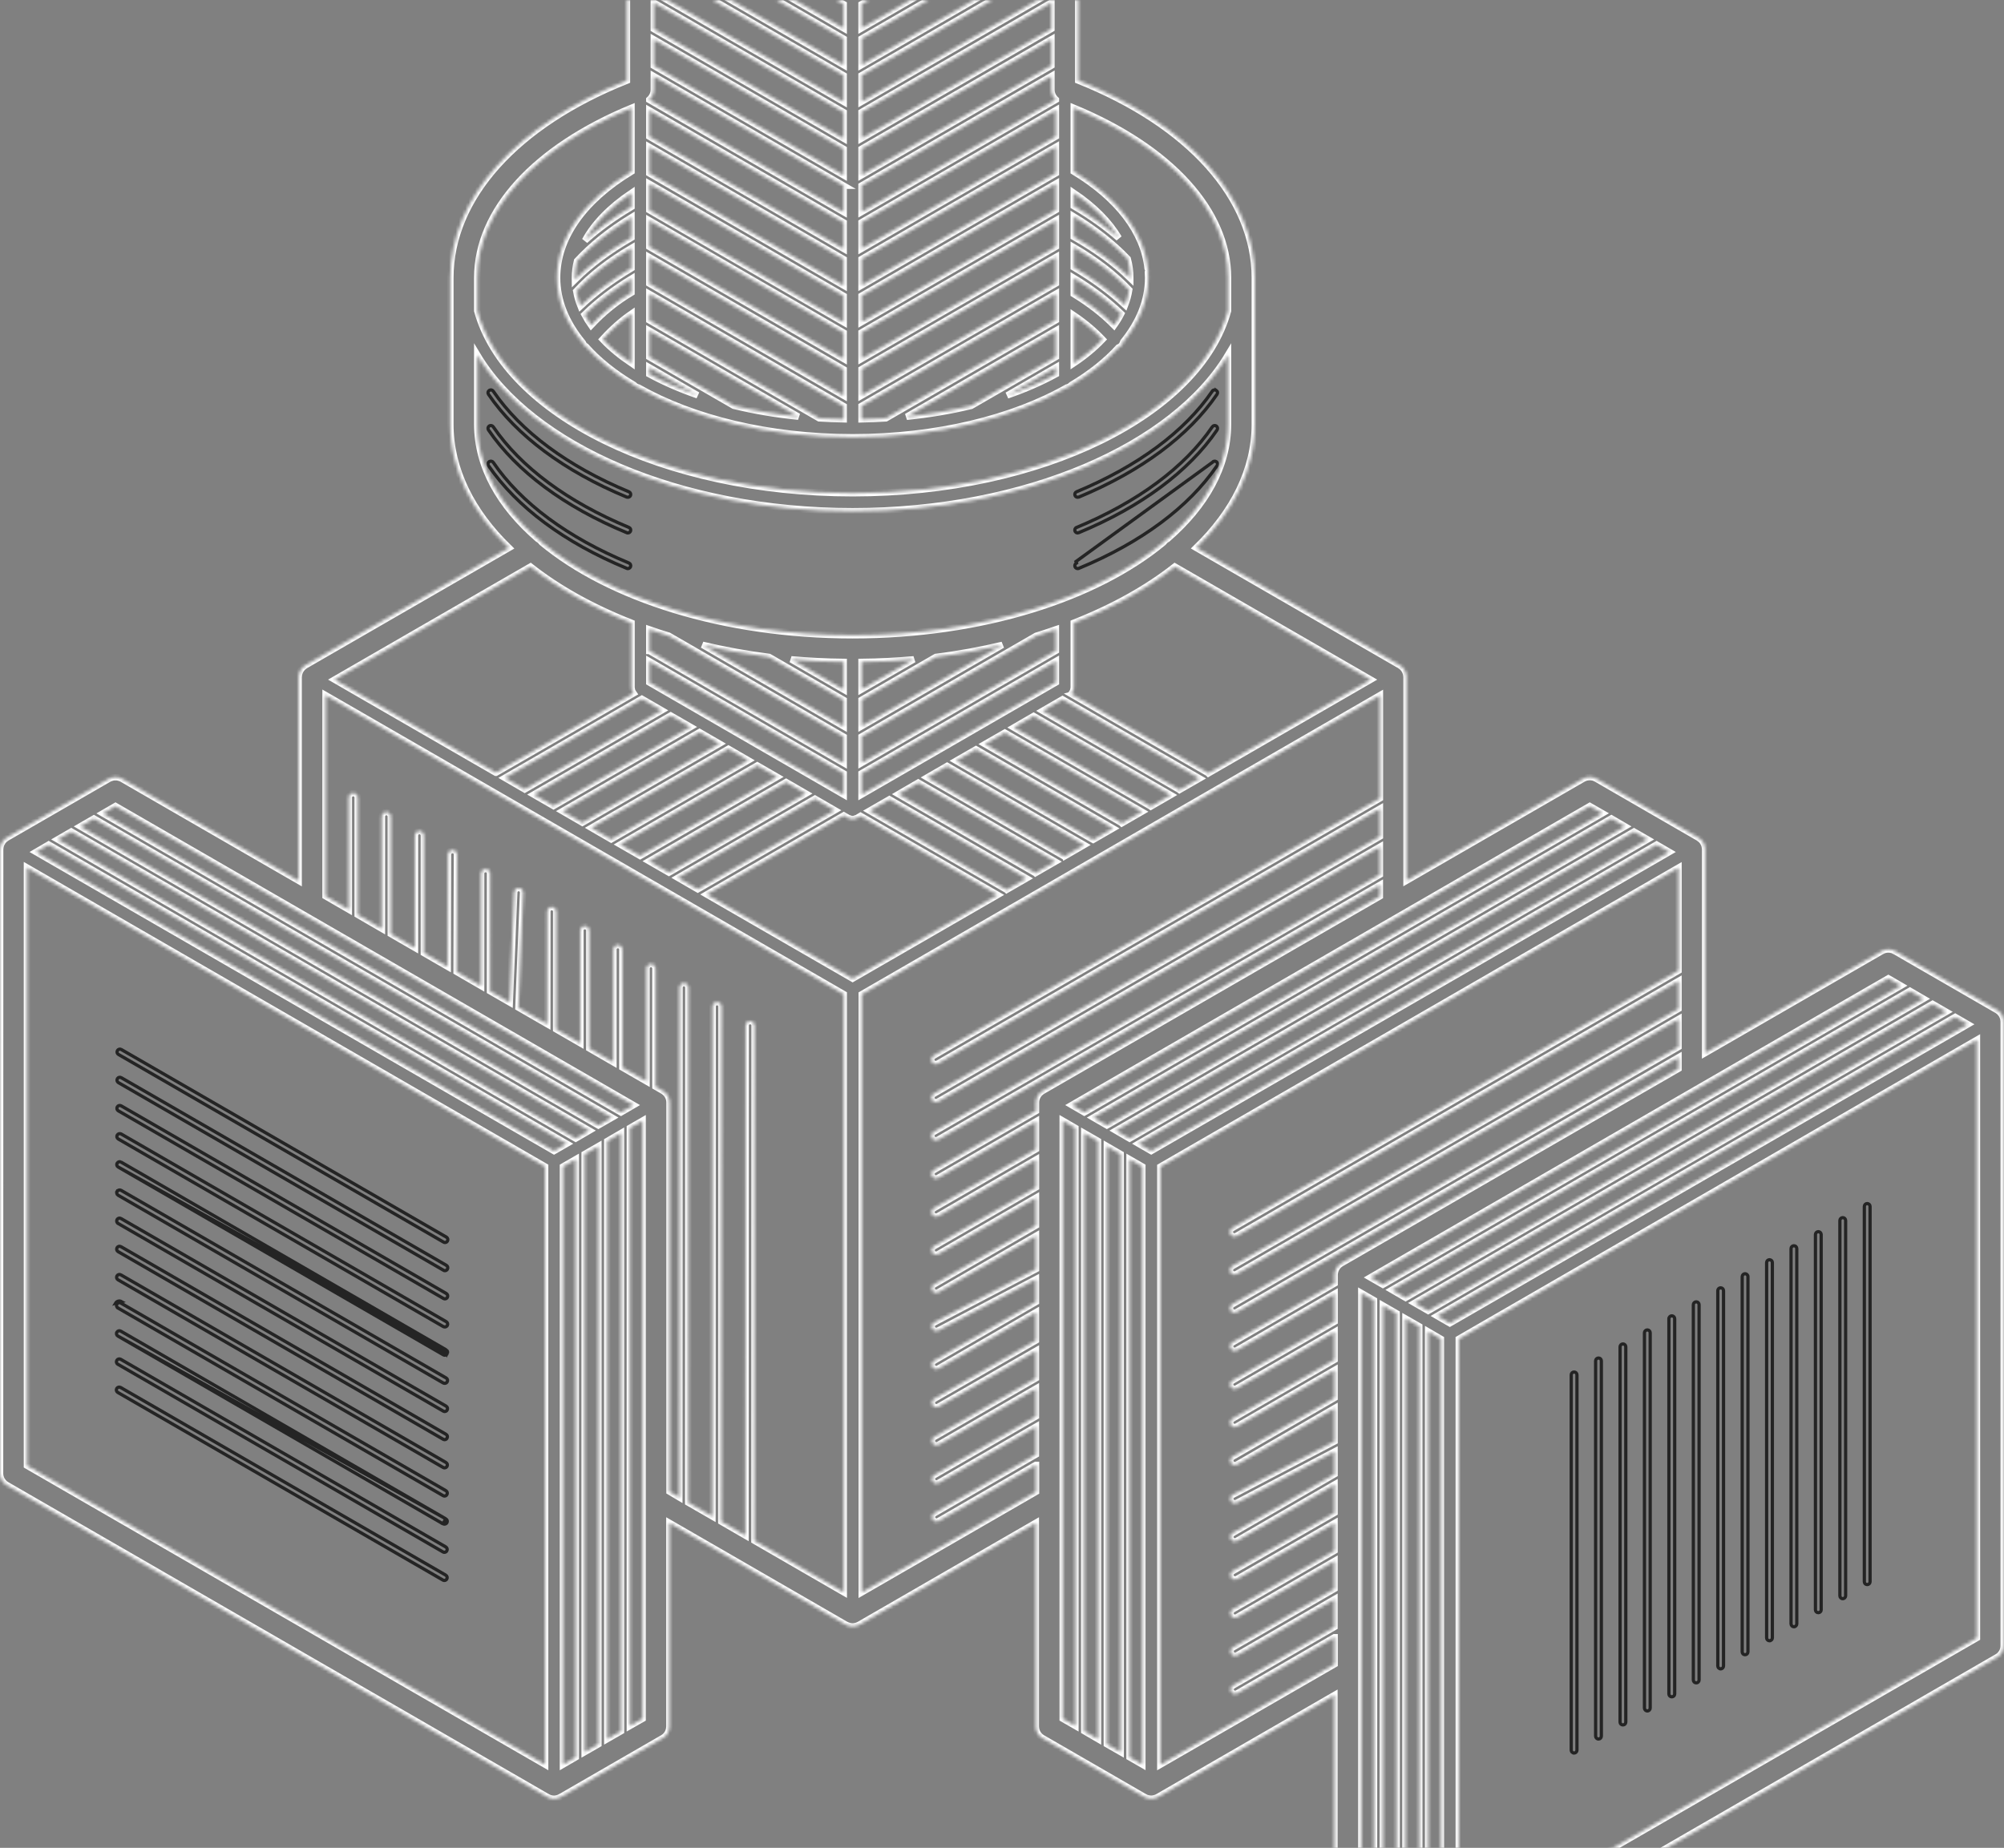 <svg width="618" height="570" viewBox="0 0 618 570" fill="none" xmlns="http://www.w3.org/2000/svg">
<rect x="0" y="0" width="618" height="570" fill="#808080" stroke="none"/>
<path d="M373.866 142.63L373.866 142.63L331.816 173.215L332.01 173.676C332.009 173.677 332.009 173.677 332.008 173.677C331.549 173.871 331.339 174.376 331.521 174.841C331.664 175.173 332.001 175.386 332.337 175.386C332.456 175.386 332.567 175.369 332.69 175.318L332.691 175.318C351.908 167.365 366.641 156.387 375.322 143.644C375.596 143.231 375.498 142.689 375.1 142.409C374.674 142.135 374.122 142.245 373.866 142.63Z" stroke="#242424"/>
<path d="M332.659 164.318L332.667 164.314L332.675 164.311C351.916 156.333 366.633 145.379 375.314 132.645C375.588 132.232 375.49 131.69 375.092 131.41C374.679 131.145 374.122 131.258 373.857 131.655L373.857 131.655L373.854 131.66C365.341 144.138 350.848 154.863 332 162.703L332 162.703L331.988 162.707C331.544 162.879 331.331 163.405 331.512 163.84L331.512 163.84L331.515 163.847C331.652 164.192 331.976 164.387 332.329 164.387C332.445 164.387 332.552 164.366 332.659 164.318Z" stroke="#242424"/>
<path d="M331.512 152.833L331.512 152.833L331.515 152.841C331.652 153.185 331.976 153.38 332.329 153.38C332.455 153.38 332.576 153.364 332.696 153.328C351.911 145.351 366.636 134.376 375.314 121.631C375.592 121.211 375.483 120.684 375.097 120.431L375.097 120.432L375.086 120.424C374.677 120.141 374.123 120.25 373.857 120.649L373.857 120.649L373.854 120.653C365.341 133.132 350.848 143.856 332 151.696L332 151.696L331.988 151.701C331.544 151.872 331.331 152.398 331.512 152.833Z" stroke="#242424"/>
<path d="M193.274 175.31L193.291 175.316L193.307 175.324C193.393 175.368 193.488 175.386 193.62 175.386C193.952 175.386 194.286 175.184 194.445 174.83C194.622 174.372 194.406 173.864 193.955 173.668C175.107 165.86 160.632 155.136 152.103 142.626L152.102 142.625C151.837 142.234 151.29 142.129 150.867 142.4C150.464 142.69 150.371 143.226 150.643 143.636C159.316 156.378 174.049 167.357 193.274 175.31Z" stroke="#242424"/>
<path d="M193.274 164.311L193.291 164.318L193.307 164.326C193.393 164.369 193.488 164.387 193.62 164.387C193.961 164.387 194.289 164.193 194.445 163.831C194.623 163.394 194.402 162.87 193.966 162.698L193.966 162.698L193.957 162.694C175.11 154.855 160.617 144.139 152.103 131.652C151.826 131.251 151.273 131.141 150.867 131.401C150.464 131.691 150.371 132.227 150.643 132.637C159.316 145.379 174.041 156.333 193.274 164.311Z" stroke="#242424"/>
<path d="M150.871 120.432L150.871 120.432L150.86 120.44C150.474 120.692 150.365 121.219 150.643 121.639C159.313 134.376 174.038 145.351 193.253 153.328C193.373 153.364 193.494 153.38 193.62 153.38C193.967 153.38 194.292 153.189 194.446 152.839C194.623 152.402 194.402 151.88 193.966 151.707L193.966 151.707L193.957 151.704C175.109 143.864 160.616 133.14 152.103 120.661L152.102 120.66C151.827 120.255 151.277 120.151 150.871 120.432Z" stroke="#242424"/>
<mask id="path-7-inside-1_1_2275" fill="#242424">
<path d="M0.033 262.011C0.033 261.954 0.049 261.905 0.049 261.872C0.065 261.709 0.073 261.571 0.09 261.432C0.114 261.294 0.13 261.156 0.155 261.05C0.179 260.911 0.236 260.806 0.277 260.667C0.317 260.529 0.358 260.423 0.415 260.285C0.472 260.171 0.537 260.065 0.611 259.951C0.676 259.812 0.733 259.707 0.814 259.593C0.895 259.479 0.977 259.397 1.058 259.291C1.156 259.177 1.237 259.096 1.335 258.99C1.433 258.909 1.531 258.827 1.636 258.746C1.75 258.665 1.872 258.583 1.995 258.502C2.035 258.477 2.06 258.445 2.1 258.42L33.541 240.266C33.566 240.241 33.606 240.241 33.655 240.209C33.794 240.152 33.94 240.07 34.079 240.013C34.201 239.989 34.315 239.932 34.421 239.907C34.559 239.85 34.681 239.826 34.819 239.793C34.958 239.769 35.08 239.736 35.202 239.736C35.341 239.712 35.479 239.736 35.601 239.736C35.739 239.736 35.878 239.712 36 239.736C36.138 239.736 36.261 239.761 36.383 239.793C36.521 239.818 36.659 239.85 36.798 239.907C36.912 239.932 37.018 239.989 37.14 240.013C37.278 240.07 37.425 240.152 37.563 240.209C37.604 240.233 37.628 240.233 37.677 240.266L92.084 271.682V208.857C92.084 208.833 92.1 208.776 92.1 208.743C92.117 208.58 92.125 208.385 92.157 208.222C92.174 208.141 92.182 208.027 92.215 207.921C92.239 207.758 92.296 207.62 92.353 207.457C92.394 207.343 92.418 207.261 92.459 207.18C92.532 207.017 92.621 206.846 92.703 206.716C92.76 206.635 92.801 206.553 92.841 206.496C92.947 206.333 93.061 206.219 93.183 206.081C93.257 206 93.305 205.943 93.362 205.886C93.484 205.747 93.623 205.666 93.761 205.552C93.843 205.495 93.924 205.413 94.005 205.356C94.062 205.332 94.103 205.275 94.16 205.251L156.961 168.998C145.49 157.886 138.871 144.844 138.871 130.873V85.706C138.871 61.088 159.159 38.472 193.327 24.86V-38.055C193.327 -39.537 194.109 -40.912 195.403 -41.661L260.85 -79.444C262.144 -80.185 263.723 -80.185 265.002 -79.444L330.44 -41.678C331.718 -40.937 332.516 -39.561 332.516 -38.071V24.843C366.684 38.464 386.972 61.071 386.972 85.69V130.857C386.972 144.827 380.353 157.869 368.882 168.982L431.683 205.234C431.707 205.259 431.74 205.291 431.781 205.316C431.919 205.397 432.041 205.511 432.18 205.593C432.261 205.674 432.359 205.731 432.44 205.812C432.554 205.926 432.644 206.032 432.741 206.146C432.823 206.26 432.904 206.342 432.961 206.423C433.059 206.561 433.124 206.667 433.205 206.806C433.262 206.92 433.319 207.001 433.36 207.107C433.425 207.245 433.482 207.384 433.523 207.546C433.564 207.66 433.604 207.766 433.62 207.848C433.661 208.01 433.677 208.149 433.702 208.287C433.718 208.426 433.726 208.564 433.743 208.67C433.743 208.727 433.759 208.776 433.759 208.833V271.658L488.182 240.241C488.207 240.217 488.247 240.217 488.296 240.184C488.435 240.103 488.581 240.046 488.736 239.989C488.834 239.932 488.956 239.907 489.07 239.85C489.192 239.826 489.33 239.793 489.469 239.769C489.607 239.745 489.729 239.712 489.851 239.712C489.99 239.688 490.128 239.688 490.266 239.688C490.389 239.688 490.527 239.688 490.649 239.712C490.787 239.712 490.926 239.736 491.048 239.769C491.186 239.793 491.308 239.826 491.447 239.85C491.561 239.907 491.683 239.932 491.805 239.989C491.943 240.046 492.082 240.103 492.204 240.184C492.245 240.209 492.285 240.209 492.326 240.241L523.775 258.412C523.816 258.437 523.84 258.469 523.881 258.494C524.003 258.575 524.125 258.656 524.256 258.77C524.353 258.827 524.451 258.909 524.541 258.99C524.638 259.104 524.736 259.186 524.817 259.291C524.915 259.397 524.996 259.487 525.062 259.593C525.143 259.707 525.216 259.812 525.281 259.951C525.338 260.065 525.403 260.171 525.46 260.285C525.517 260.423 525.558 260.529 525.615 260.667C525.656 260.806 525.697 260.911 525.721 261.05C525.745 261.164 525.762 261.294 525.786 261.432C525.802 261.571 525.827 261.709 525.827 261.872C525.827 261.897 525.843 261.954 525.843 262.011V324.836L580.25 293.419C580.291 293.395 580.332 293.362 580.372 293.362C580.511 293.281 580.633 293.224 580.771 293.167C580.893 293.11 581.015 293.053 581.154 293.028C581.268 293.004 581.39 292.971 581.496 292.947C581.65 292.922 581.781 292.89 581.935 292.865C582.058 292.865 582.172 292.865 582.277 292.865C582.432 292.865 582.579 292.865 582.733 292.865C582.855 292.89 582.969 292.922 583.091 292.947C583.246 292.971 583.376 293.004 583.515 293.028C583.629 293.053 583.751 293.11 583.857 293.167C583.995 293.224 584.134 293.281 584.272 293.362C584.313 293.362 584.353 293.386 584.394 293.419L615.835 311.574C615.876 311.574 615.9 311.631 615.949 311.631C616.087 311.712 616.21 311.826 616.324 311.907C616.421 311.989 616.519 312.07 616.608 312.152C616.706 312.233 616.804 312.347 616.885 312.453C616.983 312.534 617.064 312.648 617.146 312.754C617.211 312.868 617.284 312.974 617.349 313.088C617.423 313.202 617.471 313.308 617.528 313.446C617.585 313.56 617.642 313.69 617.683 313.829C617.724 313.943 617.765 314.073 617.797 314.187C617.821 314.325 617.854 314.464 617.862 314.57C617.878 314.732 617.903 314.871 617.903 315.009C617.903 315.066 617.919 315.123 617.919 315.148V507.62C617.919 509.102 617.138 510.478 615.843 511.194L449.162 607.446C448.885 607.609 448.584 607.723 448.283 607.805C447.9 607.91 447.501 608 447.102 608H447.086C446.646 608 446.223 607.919 445.775 607.756C445.531 607.674 445.27 607.593 445.034 607.455C445.018 607.455 445.018 607.455 445.018 607.455L413.577 589.3C413.536 589.275 413.512 589.243 413.463 589.219C413.341 589.137 413.219 589.056 413.089 588.974C412.991 588.893 412.893 588.811 412.796 588.73C412.698 588.616 412.616 588.535 412.519 588.429C412.437 588.315 412.34 588.233 412.274 588.128C412.193 588.022 412.12 587.908 412.055 587.769C411.998 587.655 411.933 587.55 411.876 587.436C411.819 587.297 411.778 587.191 411.721 587.053C411.68 586.914 411.639 586.809 411.615 586.67C411.591 586.556 411.574 586.426 411.55 586.288C411.534 586.149 411.509 586.011 411.509 585.848C411.509 585.824 411.493 585.767 411.493 585.71V522.885L357.07 554.301C356.793 554.464 356.492 554.578 356.207 554.659C355.808 554.798 355.409 554.855 355.01 554.855H354.994C354.578 554.855 354.179 554.773 353.772 554.659C353.479 554.578 353.211 554.464 352.95 554.301C352.934 554.301 352.934 554.301 352.934 554.301L321.493 536.146C321.452 536.122 321.428 536.089 321.379 536.065C321.24 535.984 321.135 535.902 321.004 535.821C320.907 535.739 320.809 535.658 320.719 535.577C320.622 535.495 320.54 535.381 320.443 535.275C320.361 535.194 320.264 535.08 320.182 534.974C320.117 534.86 320.044 534.754 319.979 534.64C319.922 534.535 319.856 534.396 319.799 534.282C319.742 534.168 319.685 534.038 319.645 533.9C319.604 533.786 319.563 533.655 319.531 533.541C319.506 533.403 319.474 533.265 319.466 533.126C319.449 532.988 319.425 532.849 319.425 532.711C319.425 532.654 319.409 532.605 319.409 532.573V469.748L264.985 501.164C264.709 501.302 264.407 501.441 264.122 501.522C263.723 501.628 263.325 501.718 262.926 501.718H262.909C262.51 501.718 262.095 501.636 261.688 501.498C261.403 501.417 261.126 501.302 260.866 501.164C260.85 501.164 260.85 501.164 260.85 501.164L206.443 469.748V532.573C206.443 532.597 206.426 532.654 206.426 532.711C206.426 532.849 206.402 532.988 206.386 533.151C206.369 533.256 206.345 533.395 206.32 533.509C206.296 533.647 206.255 533.786 206.206 533.891C206.149 534.03 206.109 534.168 206.052 534.274C205.995 534.388 205.93 534.518 205.873 534.632C205.807 534.746 205.734 534.852 205.669 534.966C205.588 535.08 205.49 535.186 205.409 535.267C205.311 535.381 205.229 535.487 205.132 535.568C205.034 535.65 204.936 535.731 204.847 535.813C204.725 535.894 204.611 535.976 204.472 536.057C204.432 536.081 204.407 536.114 204.358 536.138L172.917 554.293C172.901 554.293 172.901 554.293 172.901 554.293C172.624 554.456 172.339 554.57 172.038 554.676C171.639 554.79 171.24 554.871 170.841 554.871C170.442 554.871 170.027 554.79 169.645 554.676C169.343 554.562 169.05 554.456 168.782 554.293H168.765L2.076 458.073C0.798 457.332 -6.10352e-05 455.956 -6.10352e-05 454.499L0.033 262.011ZM35.617 248.643L31.726 250.898L191.504 343.137L195.379 340.882L35.617 248.643ZM24.749 254.92L184.518 347.15L188.727 344.733L28.958 252.494L24.749 254.92ZM17.78 258.933L177.542 351.197L181.75 348.746L21.981 256.507L17.78 258.933ZM198.163 345.669L194.255 347.924V532.393L198.163 530.163V345.669ZM191.495 349.519L187.286 351.97V536.431L191.495 534.014V349.519ZM184.518 353.566L180.31 355.983V540.453L184.518 538.035V353.566ZM177.542 357.579L173.617 359.834V544.328L177.542 542.049V357.579ZM170.858 355.047L174.782 352.792L15.012 260.529L11.104 262.808L170.858 355.047ZM103.164 209.639L152.915 238.361C152.931 238.361 152.931 238.361 152.931 238.361L195.379 213.88C195.281 213.742 195.224 213.636 195.143 213.498C195.061 213.335 194.98 213.196 194.923 213.034C194.85 212.838 194.825 212.651 194.801 212.456C194.784 212.342 194.736 212.26 194.736 212.122V192.127C182.752 187.422 172.193 181.56 163.596 174.77L103.164 209.639ZM262.942 301.878L307.669 276.046L265.376 251.671L264.318 252.306H264.301C264.236 252.331 264.163 252.363 264.098 252.388C264.033 252.412 263.96 252.445 263.878 252.469C263.878 252.469 263.878 252.469 263.862 252.469C263.561 252.608 263.243 252.665 262.926 252.665C262.608 252.665 262.291 252.608 261.989 252.469H261.973C261.892 252.445 261.818 252.412 261.753 252.388C261.68 252.363 261.615 252.331 261.55 252.306L260.215 251.533L217.938 275.907L262.942 301.878ZM260.166 245.126V238.58L200.255 203.972V210.518L260.166 245.126ZM325.604 210.518V203.94L265.694 238.548V245.126L325.604 210.518ZM200.255 200.781L260.166 235.389V227.248L206.206 196.084C204.187 195.481 202.201 194.846 200.247 194.154V200.781H200.255ZM260.166 224.057V215.915L237.183 202.654C230.101 201.742 223.238 200.504 216.652 198.909L260.166 224.057ZM260.166 212.724V204.192C254.695 204.135 249.289 203.859 244.006 203.394L260.166 212.724ZM265.694 212.692L281.789 203.394C276.538 203.859 271.156 204.135 265.694 204.192V212.692ZM288.611 202.654L265.694 215.883V224.024L309.118 198.933C302.54 200.504 295.694 201.774 288.611 202.654ZM319.539 196.133L265.694 227.215V235.356L325.604 200.749V194.146C323.61 194.838 321.591 195.498 319.539 196.133ZM327.656 215.72L321.517 219.27L363.534 243.506C363.615 243.563 363.672 243.62 363.737 243.669L369.924 240.119L327.656 215.72ZM318.757 220.865L312.635 224.415L354.668 248.643C354.733 248.667 354.79 248.757 354.863 248.806L361.042 245.232L318.757 220.865ZM309.875 226.01L303.737 229.527L345.786 253.788C345.867 253.812 345.908 253.894 345.965 253.951L352.152 250.377L309.875 226.01ZM300.977 231.148L294.839 234.673L336.912 258.933C336.977 258.958 337.018 259.047 337.075 259.072L343.238 255.522L300.977 231.148ZM292.071 236.268L285.932 239.818L328.03 264.078C328.087 264.103 328.128 264.16 328.169 264.217L334.348 260.643L292.071 236.268ZM283.173 241.414L277.05 244.963L319.164 269.224C319.221 269.248 319.246 269.305 319.287 269.338L325.449 265.788L283.173 241.414ZM274.274 246.559L268.152 250.084L310.283 274.377C310.34 274.401 310.364 274.458 310.405 274.491L316.567 270.941L274.274 246.559ZM215.178 274.312L257.455 249.937L251.316 246.388L209.04 270.762L215.178 274.312ZM206.28 269.167L248.557 244.792L242.418 241.243L200.149 265.641L206.28 269.167ZM197.39 264.021L239.658 239.647L233.536 236.122L191.259 260.496L197.39 264.021ZM188.491 258.909L230.76 234.534L224.638 230.985L182.361 255.359L188.491 258.909ZM179.593 253.764L221.87 229.389L215.732 225.84L173.455 250.214L179.593 253.764ZM170.695 248.618L212.972 224.244L206.841 220.719L164.573 245.093L170.695 248.618ZM161.813 243.498L204.082 219.123L197.951 215.574L155.683 239.948L161.813 243.498ZM215.137 121.918L200.255 113.337V115.43C204.708 117.848 209.699 120.046 215.137 121.918ZM340.022 104.7C337.547 102.086 334.592 99.579 331.14 97.242V112.067C334.543 109.788 337.531 107.313 340.022 104.7ZM177.957 80.488C177.542 82.222 177.314 83.956 177.314 85.69C177.314 85.885 177.338 86.048 177.338 86.244C182.011 81.595 187.832 77.272 194.719 73.316V67.047C188.011 71.166 182.41 75.677 177.957 80.488ZM348.546 85.796C348.546 85.772 348.546 85.739 348.546 85.682C348.546 83.728 348.285 81.774 347.764 79.853C343.311 75.18 337.734 70.776 331.132 66.762V73.063C338.011 76.971 343.848 81.229 348.546 85.796ZM200.255 76.141L260.166 110.716V102.599L200.255 67.991V76.141ZM325.604 67.975L265.694 102.55V110.692L325.604 76.116V67.975ZM325.604 45.302L265.694 79.91V88.051L325.604 53.443V45.302ZM324.228 0.795L265.694 34.572V42.713L324.228 8.903V0.795ZM260.166 34.605L201.639 0.827V8.968L260.166 42.746V34.605ZM260.166 31.413V23.272L201.639 -10.505V-2.364L260.166 31.413ZM265.694 31.389L324.22 -2.421V-10.538L265.694 23.24V31.389ZM324.228 12.135L265.694 45.913V54.054L324.228 20.244V12.135ZM260.166 45.937L201.639 12.159V20.301L260.166 54.078V45.937ZM201.639 -13.697L260.166 20.081V11.94L201.639 -21.838V-13.697ZM265.694 20.056L324.22 -13.754V-21.87L265.694 11.907V20.056ZM325.604 30.729C324.749 29.956 324.228 28.89 324.228 27.677V23.468L265.694 57.245V65.386L325.604 30.778V30.729ZM260.166 99.416V91.275L200.255 56.7V64.816L260.166 99.416ZM200.255 53.476L260.166 88.084V79.942L200.255 45.335V53.476ZM260.166 57.27L201.639 23.492V27.677C201.639 28.89 201.102 29.956 200.247 30.729V30.811L260.158 65.419V57.27H260.166ZM260.166 8.748V1.291L201.639 -32.486V-25.029L260.166 8.748ZM262.926 -3.496L321.452 -37.273L262.926 -71.083L204.399 -37.273L262.926 -3.496ZM265.694 1.291V8.716L324.22 -25.062V-32.486L265.694 1.291ZM265.694 68.578V76.719L325.604 42.111V33.97L265.694 68.578ZM265.694 91.242V99.359L325.604 64.784V56.643L265.694 91.242ZM325.604 79.308L265.694 113.883V122.024L325.604 87.449V79.308ZM260.166 113.94L200.255 79.332V87.473L260.166 122.048V113.94ZM200.255 42.143L260.166 76.751V68.61L200.255 34.035V42.143ZM331.14 63.571C336.367 66.624 340.999 69.929 345.004 73.421C342.09 68.439 337.409 63.709 331.14 59.476V63.571ZM331.14 76.255V82.474C337.221 86.048 342.513 89.956 346.958 94.084C347.536 92.569 347.96 91.006 348.22 89.411C343.734 84.697 338.027 80.268 331.14 76.255ZM345.753 96.77C341.658 92.838 336.774 89.126 331.132 85.715V90.697C336 93.668 340.152 96.917 343.555 100.377C344.394 99.196 345.126 98.008 345.753 96.77ZM325.604 113.305L310.6 121.967C316.087 120.07 321.118 117.872 325.604 115.421V113.305ZM299.487 125.191L325.604 110.113V101.972L279.599 128.545C286.559 127.829 293.227 126.705 299.487 125.191ZM273.175 129.042L325.604 98.781V90.64L265.694 125.215V129.343C268.225 129.286 270.717 129.204 273.175 129.042ZM260.166 125.272L200.255 90.664V98.805L252.627 129.033C255.102 129.196 257.618 129.278 260.166 129.335V125.272ZM200.255 101.997V110.138L226.291 125.158C232.551 126.673 239.219 127.829 246.204 128.512L200.255 101.997ZM194.727 96.77C191.512 99.001 188.638 101.582 185.829 104.667C188.32 107.305 191.316 109.755 194.727 112.067V96.77ZM182.288 100.352C186.073 96.306 190.111 93.033 194.719 90.282V85.959C189.135 89.394 184.307 93.115 180.261 97.047C180.863 98.179 181.531 99.278 182.288 100.352ZM179.031 94.409C183.436 90.257 188.687 86.35 194.727 82.743V76.499C187.848 80.569 182.141 85.023 177.713 89.809C177.981 91.356 178.429 92.895 179.031 94.409ZM194.727 63.815V59.5C188.141 63.929 183.281 68.936 180.407 74.187C184.502 70.507 189.289 67.039 194.727 63.815ZM331.14 33.253V52.922C344.768 61.177 352.73 71.655 353.919 82.792C354.122 83.174 354.155 83.59 354.017 83.948C354.057 84.526 354.082 85.104 354.082 85.682C354.082 92.7 351.33 99.383 346.421 105.432C346.266 105.929 346.022 106.426 345.582 106.808C345.379 106.971 345.143 107.085 344.923 107.191C341.113 111.4 336.22 115.275 330.424 118.743C330.041 119.158 329.544 119.427 328.966 119.565C312.334 129.001 288.904 134.887 262.95 134.887C236.98 134.887 213.55 129.001 196.917 119.565C196.339 119.427 195.835 119.15 195.444 118.711C189.501 115.185 184.494 111.172 180.643 106.824C180.562 106.767 180.448 106.743 180.383 106.662C180.041 106.385 179.821 106.027 179.65 105.644C174.603 99.538 171.786 92.797 171.786 85.674C171.786 73.462 179.927 61.877 194.727 52.914V33.269C164.882 45.595 147.191 64.963 147.191 85.674V95.883C155.87 127.706 204.464 152.138 262.942 152.138C321.411 152.138 370.006 127.715 378.684 95.883V85.674C378.684 64.971 360.985 45.611 331.14 33.253ZM378.684 130.857V109.487C361.905 137.517 316.364 157.706 262.942 157.706C209.504 157.706 163.97 137.517 147.191 109.487V130.857C147.191 143.899 154.054 156.029 165.826 166.206C166.323 166.483 166.746 166.865 167.105 167.337C187.946 184.588 223.124 195.945 262.942 195.945C302.76 195.945 337.946 184.58 358.763 167.337C359.121 166.873 359.544 166.483 360.041 166.238C371.805 156.029 378.684 143.891 378.684 130.857ZM331.14 192.119V212.114C331.14 212.252 331.083 212.333 331.075 212.447C331.05 212.643 331.034 212.83 330.961 213.025C330.904 213.188 330.823 213.327 330.725 213.489C330.643 213.628 330.562 213.791 330.432 213.929C330.391 213.953 330.375 214.043 330.318 214.067L372.407 238.361C372.505 238.418 372.562 238.475 372.644 238.556L422.711 209.647L362.288 174.77C353.683 181.552 343.132 187.413 331.14 192.119ZM510.872 260.529L351.102 352.792L355.018 355.047L514.796 262.808L510.872 260.529ZM503.903 256.515L344.125 348.754L348.35 351.205L508.112 258.933L503.903 256.515ZM496.926 252.469L337.156 344.733L341.349 347.15L501.135 254.92L496.926 252.469ZM352.266 359.834L348.35 357.579V542.049L352.266 544.304V359.834ZM345.574 355.983L341.349 353.533V538.027L345.574 540.445V355.983ZM338.589 351.937L334.38 349.519V533.989L338.589 536.44V351.937ZM331.62 347.924L327.729 345.669V530.163L331.62 532.393V347.924ZM334.38 343.137L494.166 250.873L490.258 248.643L330.489 340.882L334.38 343.137ZM602.956 313.699L443.186 405.929L447.102 408.184L606.88 315.962L602.956 313.699ZM595.987 309.685L436.218 401.916L440.426 404.334L600.196 312.111L595.987 309.685ZM588.994 305.639L429.232 397.878L433.458 400.328L593.203 308.089L588.994 305.639ZM444.334 413.004L440.426 410.724V595.219L444.334 597.474V413.004ZM437.658 409.129L433.433 406.711V591.18L437.658 593.631V409.129ZM430.673 405.115L426.464 402.697V587.167L430.673 589.585V405.115ZM423.705 401.069L419.813 398.838V583.308L423.705 585.563V401.069ZM426.464 396.282L586.234 304.043L582.342 301.788L422.573 394.051L426.464 396.282ZM609.64 320.741L449.87 413.004V597.474L609.64 505.243V320.741ZM411.517 505.047L381.574 522.323C381.354 522.461 381.118 522.518 380.874 522.518C380.41 522.518 379.938 522.274 379.677 521.834C379.303 521.175 379.523 520.32 380.182 519.938L411.517 501.864V493.284L381.55 510.583C381.33 510.689 381.094 510.779 380.866 510.779C380.386 510.779 379.913 510.534 379.669 510.062C379.287 509.403 379.506 508.581 380.166 508.19L411.525 490.092V481.511L381.525 498.811C381.306 498.95 381.07 499.007 380.842 499.007C380.361 499.007 379.905 498.762 379.645 498.323C379.262 497.663 379.49 496.809 380.158 496.426L411.534 478.328V469.837L381.509 487.056C381.289 487.161 381.053 487.218 380.825 487.218C380.345 487.218 379.873 486.974 379.629 486.535C379.246 485.875 379.474 485.02 380.133 484.638L411.534 466.646V457.927L381.493 475.284C381.273 475.422 381.037 475.479 380.809 475.479C380.329 475.479 379.857 475.235 379.612 474.795C379.23 474.136 379.458 473.281 380.117 472.898L411.534 454.743V447.758L381.428 463.552C381.224 463.658 381.004 463.715 380.785 463.715C380.288 463.715 379.808 463.438 379.563 462.974C379.205 462.29 379.466 461.46 380.141 461.102L411.542 444.624V434.391L381.46 451.772C381.241 451.886 381.004 451.935 380.776 451.935C380.296 451.935 379.824 451.69 379.58 451.251C379.197 450.591 379.417 449.737 380.076 449.354L411.542 431.199V422.619L381.436 440C381.232 440.138 380.98 440.195 380.752 440.195C380.288 440.195 379.816 439.951 379.555 439.511C379.173 438.828 379.401 437.997 380.068 437.615L411.55 419.435V410.855L381.428 428.244C381.208 428.382 380.964 428.439 380.728 428.439C380.264 428.439 379.791 428.195 379.531 427.756C379.148 427.096 379.376 426.241 380.044 425.859L411.558 407.68V399.099L381.411 416.513C381.192 416.627 380.956 416.676 380.728 416.676C380.247 416.676 379.775 416.431 379.531 415.992C379.148 415.332 379.376 414.477 380.036 414.119L411.558 395.908V393.294C411.558 391.813 412.356 390.437 413.634 389.688L517.604 329.663V326.171L381.387 404.733C381.167 404.871 380.931 404.928 380.703 404.928C380.223 404.928 379.751 404.684 379.49 404.244C379.116 403.585 379.335 402.73 379.995 402.347L517.604 322.955V314.374L381.371 392.969C381.151 393.107 380.907 393.164 380.671 393.164C380.207 393.164 379.734 392.92 379.474 392.48C379.091 391.821 379.319 390.966 379.979 390.583L517.604 311.191V302.61L381.346 381.229C381.127 381.343 380.882 381.424 380.646 381.424C380.182 381.424 379.71 381.148 379.449 380.708C379.075 380.049 379.295 379.226 379.954 378.836L517.604 299.419V267.644L357.835 359.875V544.345L411.558 513.343V505.047H411.517ZM319.433 451.878L289.49 469.178C289.27 469.283 289.034 469.373 288.79 469.373C288.326 469.373 287.854 469.129 287.593 468.657C287.219 467.997 287.439 467.175 288.098 466.784L319.433 448.686V440.106L289.466 457.406C289.246 457.544 289.01 457.601 288.782 457.601C288.301 457.601 287.829 457.357 287.585 456.917C287.202 456.258 287.422 455.403 288.082 455.02L319.441 436.923V428.342L289.458 445.642C289.238 445.78 288.993 445.837 288.757 445.837C288.293 445.837 287.821 445.593 287.561 445.153C287.178 444.494 287.406 443.639 288.065 443.256L319.441 425.159V416.684L289.433 433.902C289.213 434.041 288.977 434.098 288.749 434.098C288.269 434.098 287.797 433.853 287.553 433.381C287.17 432.722 287.398 431.899 288.057 431.509L319.441 413.492V404.798L289.417 422.13C289.197 422.268 288.953 422.326 288.717 422.326C288.253 422.326 287.78 422.081 287.52 421.642C287.137 420.982 287.365 420.127 288.033 419.745L319.449 401.615V394.597L289.344 410.415C289.14 410.496 288.92 410.553 288.7 410.553C288.204 410.553 287.724 410.277 287.479 409.813C287.137 409.153 287.398 408.298 288.074 407.94L319.458 391.487V381.229L289.376 398.61C289.156 398.724 288.92 398.806 288.692 398.806C288.212 398.806 287.74 398.562 287.496 398.089C287.113 397.43 287.333 396.608 288 396.217L319.458 378.038V369.457L289.352 386.838C289.132 386.977 288.896 387.034 288.668 387.034C288.204 387.034 287.732 386.79 287.471 386.35C287.089 385.69 287.316 384.836 287.976 384.453L319.458 366.274V357.693L289.335 375.107C289.116 375.221 288.871 375.302 288.635 375.302C288.171 375.302 287.699 375.058 287.439 374.586C287.056 373.927 287.284 373.104 287.943 372.714L319.458 354.502V345.921L289.311 363.335C289.091 363.449 288.855 363.53 288.627 363.53C288.147 363.53 287.675 363.286 287.43 362.814C287.048 362.154 287.276 361.332 287.935 360.941L319.458 342.73V340.116C319.458 338.635 320.239 337.259 321.534 336.51L425.504 276.485V272.993L289.287 351.555C289.067 351.693 288.831 351.75 288.603 351.75C288.122 351.75 287.65 351.506 287.406 351.066C287.023 350.407 287.243 349.552 287.903 349.169L425.512 269.81V261.229L289.278 339.823C289.059 339.937 288.823 339.986 288.595 339.986C288.114 339.986 287.642 339.742 287.398 339.302C287.015 338.643 287.235 337.821 287.894 337.43L425.52 258.038V249.457L289.262 328.051C289.042 328.19 288.798 328.247 288.562 328.247C288.098 328.247 287.626 328.002 287.365 327.563C286.991 326.903 287.211 326.049 287.87 325.666L425.52 246.274V214.475L265.751 306.705V491.199L319.474 460.174V451.878H319.433ZM209.479 461.891L209.536 304.654C209.536 303.88 210.155 303.253 210.928 303.253C211.685 303.253 212.304 303.888 212.304 304.654L212.247 463.487L219.688 467.777L219.745 310.483C219.745 309.742 220.364 309.107 221.121 309.107C221.894 309.107 222.513 309.742 222.513 310.483L222.456 469.373L229.881 473.663L229.938 316.369C229.938 315.595 230.557 314.968 231.33 314.968C232.087 314.968 232.706 315.604 232.706 316.369L232.665 475.259L260.19 491.159V306.656L100.413 214.426V276.453L107.552 280.58V246.005C107.552 245.264 108.171 244.629 108.928 244.629C109.702 244.629 110.32 245.264 110.32 246.005V282.176L117.761 286.491V251.883C117.761 251.11 118.38 250.483 119.137 250.483C119.911 250.483 120.529 251.118 120.529 251.883V288.087L127.954 292.377V257.745C127.954 256.971 128.573 256.344 129.346 256.344C130.103 256.344 130.722 256.979 130.722 257.745V293.973L138.065 298.206L138.147 263.574C138.163 262.833 138.782 262.198 139.539 262.198C140.312 262.198 140.931 262.833 140.931 263.598L140.817 299.769L148.356 304.141V269.452C148.356 268.678 148.974 268.076 149.748 268.076C150.521 268.076 151.14 268.678 151.14 269.452L151.124 305.737L157.189 309.229L158.565 275.256C158.605 274.483 159.224 273.88 160.006 273.937C160.763 273.962 161.357 274.597 161.324 275.37L159.883 310.8L168.757 315.913L168.774 281.167C168.774 280.393 169.392 279.791 170.149 279.791C170.923 279.791 171.542 280.393 171.542 281.167L171.525 317.509L178.966 321.799V287.028C178.966 286.287 179.585 285.652 180.342 285.652C181.115 285.652 181.734 286.287 181.734 287.028V323.395L189.159 327.685V292.89C189.159 292.116 189.778 291.514 190.551 291.514C191.308 291.514 191.927 292.116 191.927 292.89V329.281L199.368 333.571V298.743C199.368 298.002 199.987 297.367 200.76 297.367C201.517 297.367 202.136 298.002 202.136 298.743V335.167L204.407 336.486C205.685 337.226 206.483 338.578 206.483 340.059V460.108L209.479 461.891ZM168.098 544.328V359.834L8.328 267.603V452.098L168.098 544.328Z"/>
</mask>
<path d="M0.033 262.011C0.033 261.954 0.049 261.905 0.049 261.872C0.065 261.709 0.073 261.571 0.09 261.432C0.114 261.294 0.13 261.156 0.155 261.05C0.179 260.911 0.236 260.806 0.277 260.667C0.317 260.529 0.358 260.423 0.415 260.285C0.472 260.171 0.537 260.065 0.611 259.951C0.676 259.812 0.733 259.707 0.814 259.593C0.895 259.479 0.977 259.397 1.058 259.291C1.156 259.177 1.237 259.096 1.335 258.99C1.433 258.909 1.531 258.827 1.636 258.746C1.75 258.665 1.872 258.583 1.995 258.502C2.035 258.477 2.06 258.445 2.1 258.42L33.541 240.266C33.566 240.241 33.606 240.241 33.655 240.209C33.794 240.152 33.94 240.07 34.079 240.013C34.201 239.989 34.315 239.932 34.421 239.907C34.559 239.85 34.681 239.826 34.819 239.793C34.958 239.769 35.08 239.736 35.202 239.736C35.341 239.712 35.479 239.736 35.601 239.736C35.739 239.736 35.878 239.712 36 239.736C36.138 239.736 36.261 239.761 36.383 239.793C36.521 239.818 36.659 239.85 36.798 239.907C36.912 239.932 37.018 239.989 37.14 240.013C37.278 240.07 37.425 240.152 37.563 240.209C37.604 240.233 37.628 240.233 37.677 240.266L92.084 271.682V208.857C92.084 208.833 92.1 208.776 92.1 208.743C92.117 208.58 92.125 208.385 92.157 208.222C92.174 208.141 92.182 208.027 92.215 207.921C92.239 207.758 92.296 207.62 92.353 207.457C92.394 207.343 92.418 207.261 92.459 207.18C92.532 207.017 92.621 206.846 92.703 206.716C92.76 206.635 92.801 206.553 92.841 206.496C92.947 206.333 93.061 206.219 93.183 206.081C93.257 206 93.305 205.943 93.362 205.886C93.484 205.747 93.623 205.666 93.761 205.552C93.843 205.495 93.924 205.413 94.005 205.356C94.062 205.332 94.103 205.275 94.16 205.251L156.961 168.998C145.49 157.886 138.871 144.844 138.871 130.873V85.706C138.871 61.088 159.159 38.472 193.327 24.86V-38.055C193.327 -39.537 194.109 -40.912 195.403 -41.661L260.85 -79.444C262.144 -80.185 263.723 -80.185 265.002 -79.444L330.44 -41.678C331.718 -40.937 332.516 -39.561 332.516 -38.071V24.843C366.684 38.464 386.972 61.071 386.972 85.69V130.857C386.972 144.827 380.353 157.869 368.882 168.982L431.683 205.234C431.707 205.259 431.74 205.291 431.781 205.316C431.919 205.397 432.041 205.511 432.18 205.593C432.261 205.674 432.359 205.731 432.44 205.812C432.554 205.926 432.644 206.032 432.741 206.146C432.823 206.26 432.904 206.342 432.961 206.423C433.059 206.561 433.124 206.667 433.205 206.806C433.262 206.92 433.319 207.001 433.36 207.107C433.425 207.245 433.482 207.384 433.523 207.546C433.564 207.66 433.604 207.766 433.62 207.848C433.661 208.01 433.677 208.149 433.702 208.287C433.718 208.426 433.726 208.564 433.743 208.67C433.743 208.727 433.759 208.776 433.759 208.833V271.658L488.182 240.241C488.207 240.217 488.247 240.217 488.296 240.184C488.435 240.103 488.581 240.046 488.736 239.989C488.834 239.932 488.956 239.907 489.07 239.85C489.192 239.826 489.33 239.793 489.469 239.769C489.607 239.745 489.729 239.712 489.851 239.712C489.99 239.688 490.128 239.688 490.266 239.688C490.389 239.688 490.527 239.688 490.649 239.712C490.787 239.712 490.926 239.736 491.048 239.769C491.186 239.793 491.308 239.826 491.447 239.85C491.561 239.907 491.683 239.932 491.805 239.989C491.943 240.046 492.082 240.103 492.204 240.184C492.245 240.209 492.285 240.209 492.326 240.241L523.775 258.412C523.816 258.437 523.84 258.469 523.881 258.494C524.003 258.575 524.125 258.656 524.256 258.77C524.353 258.827 524.451 258.909 524.541 258.99C524.638 259.104 524.736 259.186 524.817 259.291C524.915 259.397 524.996 259.487 525.062 259.593C525.143 259.707 525.216 259.812 525.281 259.951C525.338 260.065 525.403 260.171 525.46 260.285C525.517 260.423 525.558 260.529 525.615 260.667C525.656 260.806 525.697 260.911 525.721 261.05C525.745 261.164 525.762 261.294 525.786 261.432C525.802 261.571 525.827 261.709 525.827 261.872C525.827 261.897 525.843 261.954 525.843 262.011V324.836L580.25 293.419C580.291 293.395 580.332 293.362 580.372 293.362C580.511 293.281 580.633 293.224 580.771 293.167C580.893 293.11 581.015 293.053 581.154 293.028C581.268 293.004 581.39 292.971 581.496 292.947C581.65 292.922 581.781 292.89 581.935 292.865C582.058 292.865 582.172 292.865 582.277 292.865C582.432 292.865 582.579 292.865 582.733 292.865C582.855 292.89 582.969 292.922 583.091 292.947C583.246 292.971 583.376 293.004 583.515 293.028C583.629 293.053 583.751 293.11 583.857 293.167C583.995 293.224 584.134 293.281 584.272 293.362C584.313 293.362 584.353 293.386 584.394 293.419L615.835 311.574C615.876 311.574 615.9 311.631 615.949 311.631C616.087 311.712 616.21 311.826 616.324 311.907C616.421 311.989 616.519 312.07 616.608 312.152C616.706 312.233 616.804 312.347 616.885 312.453C616.983 312.534 617.064 312.648 617.146 312.754C617.211 312.868 617.284 312.974 617.349 313.088C617.423 313.202 617.471 313.308 617.528 313.446C617.585 313.56 617.642 313.69 617.683 313.829C617.724 313.943 617.765 314.073 617.797 314.187C617.821 314.325 617.854 314.464 617.862 314.57C617.878 314.732 617.903 314.871 617.903 315.009C617.903 315.066 617.919 315.123 617.919 315.148V507.62C617.919 509.102 617.138 510.478 615.843 511.194L449.162 607.446C448.885 607.609 448.584 607.723 448.283 607.805C447.9 607.91 447.501 608 447.102 608H447.086C446.646 608 446.223 607.919 445.775 607.756C445.531 607.674 445.27 607.593 445.034 607.455C445.018 607.455 445.018 607.455 445.018 607.455L413.577 589.3C413.536 589.275 413.512 589.243 413.463 589.219C413.341 589.137 413.219 589.056 413.089 588.974C412.991 588.893 412.893 588.811 412.796 588.73C412.698 588.616 412.616 588.535 412.519 588.429C412.437 588.315 412.34 588.233 412.274 588.128C412.193 588.022 412.12 587.908 412.055 587.769C411.998 587.655 411.933 587.55 411.876 587.436C411.819 587.297 411.778 587.191 411.721 587.053C411.68 586.914 411.639 586.809 411.615 586.67C411.591 586.556 411.574 586.426 411.55 586.288C411.534 586.149 411.509 586.011 411.509 585.848C411.509 585.824 411.493 585.767 411.493 585.71V522.885L357.07 554.301C356.793 554.464 356.492 554.578 356.207 554.659C355.808 554.798 355.409 554.855 355.01 554.855H354.994C354.578 554.855 354.179 554.773 353.772 554.659C353.479 554.578 353.211 554.464 352.95 554.301C352.934 554.301 352.934 554.301 352.934 554.301L321.493 536.146C321.452 536.122 321.428 536.089 321.379 536.065C321.24 535.984 321.135 535.902 321.004 535.821C320.907 535.739 320.809 535.658 320.719 535.577C320.622 535.495 320.54 535.381 320.443 535.275C320.361 535.194 320.264 535.08 320.182 534.974C320.117 534.86 320.044 534.754 319.979 534.64C319.922 534.535 319.856 534.396 319.799 534.282C319.742 534.168 319.685 534.038 319.645 533.9C319.604 533.786 319.563 533.655 319.531 533.541C319.506 533.403 319.474 533.265 319.466 533.126C319.449 532.988 319.425 532.849 319.425 532.711C319.425 532.654 319.409 532.605 319.409 532.573V469.748L264.985 501.164C264.709 501.302 264.407 501.441 264.122 501.522C263.723 501.628 263.325 501.718 262.926 501.718H262.909C262.51 501.718 262.095 501.636 261.688 501.498C261.403 501.417 261.126 501.302 260.866 501.164C260.85 501.164 260.85 501.164 260.85 501.164L206.443 469.748V532.573C206.443 532.597 206.426 532.654 206.426 532.711C206.426 532.849 206.402 532.988 206.386 533.151C206.369 533.256 206.345 533.395 206.32 533.509C206.296 533.647 206.255 533.786 206.206 533.891C206.149 534.03 206.109 534.168 206.052 534.274C205.995 534.388 205.93 534.518 205.873 534.632C205.807 534.746 205.734 534.852 205.669 534.966C205.588 535.08 205.49 535.186 205.409 535.267C205.311 535.381 205.229 535.487 205.132 535.568C205.034 535.65 204.936 535.731 204.847 535.813C204.725 535.894 204.611 535.976 204.472 536.057C204.432 536.081 204.407 536.114 204.358 536.138L172.917 554.293C172.901 554.293 172.901 554.293 172.901 554.293C172.624 554.456 172.339 554.57 172.038 554.676C171.639 554.79 171.24 554.871 170.841 554.871C170.442 554.871 170.027 554.79 169.645 554.676C169.343 554.562 169.05 554.456 168.782 554.293H168.765L2.076 458.073C0.798 457.332 -6.10352e-05 455.956 -6.10352e-05 454.499L0.033 262.011ZM35.617 248.643L31.726 250.898L191.504 343.137L195.379 340.882L35.617 248.643ZM24.749 254.92L184.518 347.15L188.727 344.733L28.958 252.494L24.749 254.92ZM17.78 258.933L177.542 351.197L181.75 348.746L21.981 256.507L17.78 258.933ZM198.163 345.669L194.255 347.924V532.393L198.163 530.163V345.669ZM191.495 349.519L187.286 351.97V536.431L191.495 534.014V349.519ZM184.518 353.566L180.31 355.983V540.453L184.518 538.035V353.566ZM177.542 357.579L173.617 359.834V544.328L177.542 542.049V357.579ZM170.858 355.047L174.782 352.792L15.012 260.529L11.104 262.808L170.858 355.047ZM103.164 209.639L152.915 238.361C152.931 238.361 152.931 238.361 152.931 238.361L195.379 213.88C195.281 213.742 195.224 213.636 195.143 213.498C195.061 213.335 194.98 213.196 194.923 213.034C194.85 212.838 194.825 212.651 194.801 212.456C194.784 212.342 194.736 212.26 194.736 212.122V192.127C182.752 187.422 172.193 181.56 163.596 174.77L103.164 209.639ZM262.942 301.878L307.669 276.046L265.376 251.671L264.318 252.306H264.301C264.236 252.331 264.163 252.363 264.098 252.388C264.033 252.412 263.96 252.445 263.878 252.469C263.878 252.469 263.878 252.469 263.862 252.469C263.561 252.608 263.243 252.665 262.926 252.665C262.608 252.665 262.291 252.608 261.989 252.469H261.973C261.892 252.445 261.818 252.412 261.753 252.388C261.68 252.363 261.615 252.331 261.55 252.306L260.215 251.533L217.938 275.907L262.942 301.878ZM260.166 245.126V238.58L200.255 203.972V210.518L260.166 245.126ZM325.604 210.518V203.94L265.694 238.548V245.126L325.604 210.518ZM200.255 200.781L260.166 235.389V227.248L206.206 196.084C204.187 195.481 202.201 194.846 200.247 194.154V200.781H200.255ZM260.166 224.057V215.915L237.183 202.654C230.101 201.742 223.238 200.504 216.652 198.909L260.166 224.057ZM260.166 212.724V204.192C254.695 204.135 249.289 203.859 244.006 203.394L260.166 212.724ZM265.694 212.692L281.789 203.394C276.538 203.859 271.156 204.135 265.694 204.192V212.692ZM288.611 202.654L265.694 215.883V224.024L309.118 198.933C302.54 200.504 295.694 201.774 288.611 202.654ZM319.539 196.133L265.694 227.215V235.356L325.604 200.749V194.146C323.61 194.838 321.591 195.498 319.539 196.133ZM327.656 215.72L321.517 219.27L363.534 243.506C363.615 243.563 363.672 243.62 363.737 243.669L369.924 240.119L327.656 215.72ZM318.757 220.865L312.635 224.415L354.668 248.643C354.733 248.667 354.79 248.757 354.863 248.806L361.042 245.232L318.757 220.865ZM309.875 226.01L303.737 229.527L345.786 253.788C345.867 253.812 345.908 253.894 345.965 253.951L352.152 250.377L309.875 226.01ZM300.977 231.148L294.839 234.673L336.912 258.933C336.977 258.958 337.018 259.047 337.075 259.072L343.238 255.522L300.977 231.148ZM292.071 236.268L285.932 239.818L328.03 264.078C328.087 264.103 328.128 264.16 328.169 264.217L334.348 260.643L292.071 236.268ZM283.173 241.414L277.05 244.963L319.164 269.224C319.221 269.248 319.246 269.305 319.287 269.338L325.449 265.788L283.173 241.414ZM274.274 246.559L268.152 250.084L310.283 274.377C310.34 274.401 310.364 274.458 310.405 274.491L316.567 270.941L274.274 246.559ZM215.178 274.312L257.455 249.937L251.316 246.388L209.04 270.762L215.178 274.312ZM206.28 269.167L248.557 244.792L242.418 241.243L200.149 265.641L206.28 269.167ZM197.39 264.021L239.658 239.647L233.536 236.122L191.259 260.496L197.39 264.021ZM188.491 258.909L230.76 234.534L224.638 230.985L182.361 255.359L188.491 258.909ZM179.593 253.764L221.87 229.389L215.732 225.84L173.455 250.214L179.593 253.764ZM170.695 248.618L212.972 224.244L206.841 220.719L164.573 245.093L170.695 248.618ZM161.813 243.498L204.082 219.123L197.951 215.574L155.683 239.948L161.813 243.498ZM215.137 121.918L200.255 113.337V115.43C204.708 117.848 209.699 120.046 215.137 121.918ZM340.022 104.7C337.547 102.086 334.592 99.579 331.14 97.242V112.067C334.543 109.788 337.531 107.313 340.022 104.7ZM177.957 80.488C177.542 82.222 177.314 83.956 177.314 85.69C177.314 85.885 177.338 86.048 177.338 86.244C182.011 81.595 187.832 77.272 194.719 73.316V67.047C188.011 71.166 182.41 75.677 177.957 80.488ZM348.546 85.796C348.546 85.772 348.546 85.739 348.546 85.682C348.546 83.728 348.285 81.774 347.764 79.853C343.311 75.18 337.734 70.776 331.132 66.762V73.063C338.011 76.971 343.848 81.229 348.546 85.796ZM200.255 76.141L260.166 110.716V102.599L200.255 67.991V76.141ZM325.604 67.975L265.694 102.55V110.692L325.604 76.116V67.975ZM325.604 45.302L265.694 79.91V88.051L325.604 53.443V45.302ZM324.228 0.795L265.694 34.572V42.713L324.228 8.903V0.795ZM260.166 34.605L201.639 0.827V8.968L260.166 42.746V34.605ZM260.166 31.413V23.272L201.639 -10.505V-2.364L260.166 31.413ZM265.694 31.389L324.22 -2.421V-10.538L265.694 23.24V31.389ZM324.228 12.135L265.694 45.913V54.054L324.228 20.244V12.135ZM260.166 45.937L201.639 12.159V20.301L260.166 54.078V45.937ZM201.639 -13.697L260.166 20.081V11.94L201.639 -21.838V-13.697ZM265.694 20.056L324.22 -13.754V-21.87L265.694 11.907V20.056ZM325.604 30.729C324.749 29.956 324.228 28.89 324.228 27.677V23.468L265.694 57.245V65.386L325.604 30.778V30.729ZM260.166 99.416V91.275L200.255 56.7V64.816L260.166 99.416ZM200.255 53.476L260.166 88.084V79.942L200.255 45.335V53.476ZM260.166 57.27L201.639 23.492V27.677C201.639 28.89 201.102 29.956 200.247 30.729V30.811L260.158 65.419V57.27H260.166ZM260.166 8.748V1.291L201.639 -32.486V-25.029L260.166 8.748ZM262.926 -3.496L321.452 -37.273L262.926 -71.083L204.399 -37.273L262.926 -3.496ZM265.694 1.291V8.716L324.22 -25.062V-32.486L265.694 1.291ZM265.694 68.578V76.719L325.604 42.111V33.97L265.694 68.578ZM265.694 91.242V99.359L325.604 64.784V56.643L265.694 91.242ZM325.604 79.308L265.694 113.883V122.024L325.604 87.449V79.308ZM260.166 113.94L200.255 79.332V87.473L260.166 122.048V113.94ZM200.255 42.143L260.166 76.751V68.61L200.255 34.035V42.143ZM331.14 63.571C336.367 66.624 340.999 69.929 345.004 73.421C342.09 68.439 337.409 63.709 331.14 59.476V63.571ZM331.14 76.255V82.474C337.221 86.048 342.513 89.956 346.958 94.084C347.536 92.569 347.96 91.006 348.22 89.411C343.734 84.697 338.027 80.268 331.14 76.255ZM345.753 96.77C341.658 92.838 336.774 89.126 331.132 85.715V90.697C336 93.668 340.152 96.917 343.555 100.377C344.394 99.196 345.126 98.008 345.753 96.77ZM325.604 113.305L310.6 121.967C316.087 120.07 321.118 117.872 325.604 115.421V113.305ZM299.487 125.191L325.604 110.113V101.972L279.599 128.545C286.559 127.829 293.227 126.705 299.487 125.191ZM273.175 129.042L325.604 98.781V90.64L265.694 125.215V129.343C268.225 129.286 270.717 129.204 273.175 129.042ZM260.166 125.272L200.255 90.664V98.805L252.627 129.033C255.102 129.196 257.618 129.278 260.166 129.335V125.272ZM200.255 101.997V110.138L226.291 125.158C232.551 126.673 239.219 127.829 246.204 128.512L200.255 101.997ZM194.727 96.77C191.512 99.001 188.638 101.582 185.829 104.667C188.32 107.305 191.316 109.755 194.727 112.067V96.77ZM182.288 100.352C186.073 96.306 190.111 93.033 194.719 90.282V85.959C189.135 89.394 184.307 93.115 180.261 97.047C180.863 98.179 181.531 99.278 182.288 100.352ZM179.031 94.409C183.436 90.257 188.687 86.35 194.727 82.743V76.499C187.848 80.569 182.141 85.023 177.713 89.809C177.981 91.356 178.429 92.895 179.031 94.409ZM194.727 63.815V59.5C188.141 63.929 183.281 68.936 180.407 74.187C184.502 70.507 189.289 67.039 194.727 63.815ZM331.14 33.253V52.922C344.768 61.177 352.73 71.655 353.919 82.792C354.122 83.174 354.155 83.59 354.017 83.948C354.057 84.526 354.082 85.104 354.082 85.682C354.082 92.7 351.33 99.383 346.421 105.432C346.266 105.929 346.022 106.426 345.582 106.808C345.379 106.971 345.143 107.085 344.923 107.191C341.113 111.4 336.22 115.275 330.424 118.743C330.041 119.158 329.544 119.427 328.966 119.565C312.334 129.001 288.904 134.887 262.95 134.887C236.98 134.887 213.55 129.001 196.917 119.565C196.339 119.427 195.835 119.15 195.444 118.711C189.501 115.185 184.494 111.172 180.643 106.824C180.562 106.767 180.448 106.743 180.383 106.662C180.041 106.385 179.821 106.027 179.65 105.644C174.603 99.538 171.786 92.797 171.786 85.674C171.786 73.462 179.927 61.877 194.727 52.914V33.269C164.882 45.595 147.191 64.963 147.191 85.674V95.883C155.87 127.706 204.464 152.138 262.942 152.138C321.411 152.138 370.006 127.715 378.684 95.883V85.674C378.684 64.971 360.985 45.611 331.14 33.253ZM378.684 130.857V109.487C361.905 137.517 316.364 157.706 262.942 157.706C209.504 157.706 163.97 137.517 147.191 109.487V130.857C147.191 143.899 154.054 156.029 165.826 166.206C166.323 166.483 166.746 166.865 167.105 167.337C187.946 184.588 223.124 195.945 262.942 195.945C302.76 195.945 337.946 184.58 358.763 167.337C359.121 166.873 359.544 166.483 360.041 166.238C371.805 156.029 378.684 143.891 378.684 130.857ZM331.14 192.119V212.114C331.14 212.252 331.083 212.333 331.075 212.447C331.05 212.643 331.034 212.83 330.961 213.025C330.904 213.188 330.823 213.327 330.725 213.489C330.643 213.628 330.562 213.791 330.432 213.929C330.391 213.953 330.375 214.043 330.318 214.067L372.407 238.361C372.505 238.418 372.562 238.475 372.644 238.556L422.711 209.647L362.288 174.77C353.683 181.552 343.132 187.413 331.14 192.119ZM510.872 260.529L351.102 352.792L355.018 355.047L514.796 262.808L510.872 260.529ZM503.903 256.515L344.125 348.754L348.35 351.205L508.112 258.933L503.903 256.515ZM496.926 252.469L337.156 344.733L341.349 347.15L501.135 254.92L496.926 252.469ZM352.266 359.834L348.35 357.579V542.049L352.266 544.304V359.834ZM345.574 355.983L341.349 353.533V538.027L345.574 540.445V355.983ZM338.589 351.937L334.38 349.519V533.989L338.589 536.44V351.937ZM331.62 347.924L327.729 345.669V530.163L331.62 532.393V347.924ZM334.38 343.137L494.166 250.873L490.258 248.643L330.489 340.882L334.38 343.137ZM602.956 313.699L443.186 405.929L447.102 408.184L606.88 315.962L602.956 313.699ZM595.987 309.685L436.218 401.916L440.426 404.334L600.196 312.111L595.987 309.685ZM588.994 305.639L429.232 397.878L433.458 400.328L593.203 308.089L588.994 305.639ZM444.334 413.004L440.426 410.724V595.219L444.334 597.474V413.004ZM437.658 409.129L433.433 406.711V591.18L437.658 593.631V409.129ZM430.673 405.115L426.464 402.697V587.167L430.673 589.585V405.115ZM423.705 401.069L419.813 398.838V583.308L423.705 585.563V401.069ZM426.464 396.282L586.234 304.043L582.342 301.788L422.573 394.051L426.464 396.282ZM609.64 320.741L449.87 413.004V597.474L609.64 505.243V320.741ZM411.517 505.047L381.574 522.323C381.354 522.461 381.118 522.518 380.874 522.518C380.41 522.518 379.938 522.274 379.677 521.834C379.303 521.175 379.523 520.32 380.182 519.938L411.517 501.864V493.284L381.55 510.583C381.33 510.689 381.094 510.779 380.866 510.779C380.386 510.779 379.913 510.534 379.669 510.062C379.287 509.403 379.506 508.581 380.166 508.19L411.525 490.092V481.511L381.525 498.811C381.306 498.95 381.07 499.007 380.842 499.007C380.361 499.007 379.905 498.762 379.645 498.323C379.262 497.663 379.49 496.809 380.158 496.426L411.534 478.328V469.837L381.509 487.056C381.289 487.161 381.053 487.218 380.825 487.218C380.345 487.218 379.873 486.974 379.629 486.535C379.246 485.875 379.474 485.02 380.133 484.638L411.534 466.646V457.927L381.493 475.284C381.273 475.422 381.037 475.479 380.809 475.479C380.329 475.479 379.857 475.235 379.612 474.795C379.23 474.136 379.458 473.281 380.117 472.898L411.534 454.743V447.758L381.428 463.552C381.224 463.658 381.004 463.715 380.785 463.715C380.288 463.715 379.808 463.438 379.563 462.974C379.205 462.29 379.466 461.46 380.141 461.102L411.542 444.624V434.391L381.46 451.772C381.241 451.886 381.004 451.935 380.776 451.935C380.296 451.935 379.824 451.69 379.58 451.251C379.197 450.591 379.417 449.737 380.076 449.354L411.542 431.199V422.619L381.436 440C381.232 440.138 380.98 440.195 380.752 440.195C380.288 440.195 379.816 439.951 379.555 439.511C379.173 438.828 379.401 437.997 380.068 437.615L411.55 419.435V410.855L381.428 428.244C381.208 428.382 380.964 428.439 380.728 428.439C380.264 428.439 379.791 428.195 379.531 427.756C379.148 427.096 379.376 426.241 380.044 425.859L411.558 407.68V399.099L381.411 416.513C381.192 416.627 380.956 416.676 380.728 416.676C380.247 416.676 379.775 416.431 379.531 415.992C379.148 415.332 379.376 414.477 380.036 414.119L411.558 395.908V393.294C411.558 391.813 412.356 390.437 413.634 389.688L517.604 329.663V326.171L381.387 404.733C381.167 404.871 380.931 404.928 380.703 404.928C380.223 404.928 379.751 404.684 379.49 404.244C379.116 403.585 379.335 402.73 379.995 402.347L517.604 322.955V314.374L381.371 392.969C381.151 393.107 380.907 393.164 380.671 393.164C380.207 393.164 379.734 392.92 379.474 392.48C379.091 391.821 379.319 390.966 379.979 390.583L517.604 311.191V302.61L381.346 381.229C381.127 381.343 380.882 381.424 380.646 381.424C380.182 381.424 379.71 381.148 379.449 380.708C379.075 380.049 379.295 379.226 379.954 378.836L517.604 299.419V267.644L357.835 359.875V544.345L411.558 513.343V505.047H411.517ZM319.433 451.878L289.49 469.178C289.27 469.283 289.034 469.373 288.79 469.373C288.326 469.373 287.854 469.129 287.593 468.657C287.219 467.997 287.439 467.175 288.098 466.784L319.433 448.686V440.106L289.466 457.406C289.246 457.544 289.01 457.601 288.782 457.601C288.301 457.601 287.829 457.357 287.585 456.917C287.202 456.258 287.422 455.403 288.082 455.02L319.441 436.923V428.342L289.458 445.642C289.238 445.78 288.993 445.837 288.757 445.837C288.293 445.837 287.821 445.593 287.561 445.153C287.178 444.494 287.406 443.639 288.065 443.256L319.441 425.159V416.684L289.433 433.902C289.213 434.041 288.977 434.098 288.749 434.098C288.269 434.098 287.797 433.853 287.553 433.381C287.17 432.722 287.398 431.899 288.057 431.509L319.441 413.492V404.798L289.417 422.13C289.197 422.268 288.953 422.326 288.717 422.326C288.253 422.326 287.78 422.081 287.52 421.642C287.137 420.982 287.365 420.127 288.033 419.745L319.449 401.615V394.597L289.344 410.415C289.14 410.496 288.92 410.553 288.7 410.553C288.204 410.553 287.724 410.277 287.479 409.813C287.137 409.153 287.398 408.298 288.074 407.94L319.458 391.487V381.229L289.376 398.61C289.156 398.724 288.92 398.806 288.692 398.806C288.212 398.806 287.74 398.562 287.496 398.089C287.113 397.43 287.333 396.608 288 396.217L319.458 378.038V369.457L289.352 386.838C289.132 386.977 288.896 387.034 288.668 387.034C288.204 387.034 287.732 386.79 287.471 386.35C287.089 385.69 287.316 384.836 287.976 384.453L319.458 366.274V357.693L289.335 375.107C289.116 375.221 288.871 375.302 288.635 375.302C288.171 375.302 287.699 375.058 287.439 374.586C287.056 373.927 287.284 373.104 287.943 372.714L319.458 354.502V345.921L289.311 363.335C289.091 363.449 288.855 363.53 288.627 363.53C288.147 363.53 287.675 363.286 287.43 362.814C287.048 362.154 287.276 361.332 287.935 360.941L319.458 342.73V340.116C319.458 338.635 320.239 337.259 321.534 336.51L425.504 276.485V272.993L289.287 351.555C289.067 351.693 288.831 351.75 288.603 351.75C288.122 351.75 287.65 351.506 287.406 351.066C287.023 350.407 287.243 349.552 287.903 349.169L425.512 269.81V261.229L289.278 339.823C289.059 339.937 288.823 339.986 288.595 339.986C288.114 339.986 287.642 339.742 287.398 339.302C287.015 338.643 287.235 337.821 287.894 337.43L425.52 258.038V249.457L289.262 328.051C289.042 328.19 288.798 328.247 288.562 328.247C288.098 328.247 287.626 328.002 287.365 327.563C286.991 326.903 287.211 326.049 287.87 325.666L425.52 246.274V214.475L265.751 306.705V491.199L319.474 460.174V451.878H319.433ZM209.479 461.891L209.536 304.654C209.536 303.88 210.155 303.253 210.928 303.253C211.685 303.253 212.304 303.888 212.304 304.654L212.247 463.487L219.688 467.777L219.745 310.483C219.745 309.742 220.364 309.107 221.121 309.107C221.894 309.107 222.513 309.742 222.513 310.483L222.456 469.373L229.881 473.663L229.938 316.369C229.938 315.595 230.557 314.968 231.33 314.968C232.087 314.968 232.706 315.604 232.706 316.369L232.665 475.259L260.19 491.159V306.656L100.413 214.426V276.453L107.552 280.58V246.005C107.552 245.264 108.171 244.629 108.928 244.629C109.702 244.629 110.32 245.264 110.32 246.005V282.176L117.761 286.491V251.883C117.761 251.11 118.38 250.483 119.137 250.483C119.911 250.483 120.529 251.118 120.529 251.883V288.087L127.954 292.377V257.745C127.954 256.971 128.573 256.344 129.346 256.344C130.103 256.344 130.722 256.979 130.722 257.745V293.973L138.065 298.206L138.147 263.574C138.163 262.833 138.782 262.198 139.539 262.198C140.312 262.198 140.931 262.833 140.931 263.598L140.817 299.769L148.356 304.141V269.452C148.356 268.678 148.974 268.076 149.748 268.076C150.521 268.076 151.14 268.678 151.14 269.452L151.124 305.737L157.189 309.229L158.565 275.256C158.605 274.483 159.224 273.88 160.006 273.937C160.763 273.962 161.357 274.597 161.324 275.37L159.883 310.8L168.757 315.913L168.774 281.167C168.774 280.393 169.392 279.791 170.149 279.791C170.923 279.791 171.542 280.393 171.542 281.167L171.525 317.509L178.966 321.799V287.028C178.966 286.287 179.585 285.652 180.342 285.652C181.115 285.652 181.734 286.287 181.734 287.028V323.395L189.159 327.685V292.89C189.159 292.116 189.778 291.514 190.551 291.514C191.308 291.514 191.927 292.116 191.927 292.89V329.281L199.368 333.571V298.743C199.368 298.002 199.987 297.367 200.76 297.367C201.517 297.367 202.136 298.002 202.136 298.743V335.167L204.407 336.486C205.685 337.226 206.483 338.578 206.483 340.059V460.108L209.479 461.891ZM168.098 544.328V359.834L8.328 267.603V452.098L168.098 544.328Z" stroke="white" stroke-width="2" mask="url(#path-7-inside-1_1_2275)"/>
<path d="M36.353 412.125L36.353 412.125C35.946 411.904 35.791 411.365 36.039 410.947L36.042 410.943C36.293 410.51 36.83 410.366 37.239 410.603L37.24 410.604L137.489 468.511L36.353 412.125ZM36.353 412.125L36.364 412.131M36.353 412.125L36.364 412.131M36.364 412.131L136.588 470.029M36.364 412.131L136.588 470.029M136.588 470.029C136.739 470.099 136.903 470.135 137.056 470.135C137.351 470.135 137.655 469.978 137.821 469.698C138.058 469.287 137.918 468.76 137.49 468.511L136.588 470.029Z" stroke="#242424"/>
<path d="M37.207 427.993L37.206 427.993C36.782 427.746 36.235 427.891 35.993 428.308C35.752 428.722 35.898 429.266 36.317 429.513C36.318 429.514 36.318 429.514 36.319 429.514L136.581 487.388L136.59 487.392L136.598 487.397C136.732 487.482 136.866 487.516 137.015 487.516C137.324 487.516 137.614 487.361 137.782 487.077C138.027 486.664 137.882 486.115 137.457 485.868C137.457 485.868 137.457 485.868 137.456 485.868L37.207 427.993Z" stroke="#242424"/>
<path d="M136.589 478.701L136.598 478.706L136.606 478.711C136.74 478.795 136.874 478.83 137.023 478.83C137.335 478.83 137.633 478.664 137.783 478.395L137.783 478.395L137.788 478.387C138.034 477.962 137.889 477.416 137.473 477.174C137.473 477.173 137.473 477.173 137.472 477.173L37.224 419.298L37.223 419.298C36.798 419.051 36.262 419.197 36.028 419.609L36.028 419.609L36.023 419.617C35.774 420.038 35.914 420.581 36.344 420.824L36.348 420.826L136.589 478.701Z" stroke="#242424"/>
<path d="M35.617 402.005C35.992 401.346 36.839 401.126 37.498 401.509L35.617 402.005ZM36.052 402.252L36.05 402.256C35.803 402.681 35.948 403.228 36.365 403.469C36.365 403.47 36.365 403.47 36.365 403.47L136.62 461.338C136.801 461.431 136.944 461.473 137.064 461.473C137.377 461.473 137.671 461.307 137.812 461.044L137.812 461.044L137.818 461.033C138.071 460.59 137.921 460.063 137.498 459.817C137.497 459.817 137.497 459.816 137.497 459.816L37.248 401.942L37.247 401.941C36.822 401.694 36.286 401.84 36.052 402.252Z" stroke="#242424"/>
<path d="M136.646 452.65L136.662 452.659L136.678 452.669C136.78 452.739 136.92 452.778 137.08 452.778C137.375 452.778 137.678 452.621 137.845 452.335L137.847 452.331C138.092 451.918 137.947 451.369 137.522 451.122C137.522 451.122 137.522 451.122 137.521 451.122L37.273 393.247L37.272 393.246C36.849 393.001 36.318 393.143 36.074 393.561L36.072 393.565C35.827 393.979 35.972 394.528 36.398 394.775C36.398 394.775 36.398 394.775 36.398 394.775L136.646 452.65Z" stroke="#242424"/>
<path d="M36.101 384.863L36.099 384.867C35.852 385.291 35.997 385.838 36.414 386.08C36.414 386.08 36.414 386.08 36.414 386.08L136.652 443.949C136.834 444.042 136.976 444.083 137.096 444.083C137.405 444.083 137.692 443.93 137.852 443.631L137.856 443.623L137.861 443.616C138.105 443.195 137.966 442.671 137.547 442.427C137.546 442.427 137.546 442.427 137.546 442.427L37.297 384.552L37.296 384.551C36.871 384.305 36.335 384.451 36.101 384.863Z" stroke="#242424"/>
<path d="M136.687 435.268L136.695 435.273L136.704 435.278C136.837 435.362 136.971 435.397 137.121 435.397C137.433 435.397 137.731 435.231 137.881 434.962L137.881 434.962L137.885 434.954C138.132 434.529 137.987 433.982 137.571 433.74C137.57 433.74 137.57 433.74 137.57 433.74L37.305 375.866L37.304 375.865C36.88 375.619 36.344 375.764 36.11 376.175C35.857 376.628 36.008 377.153 36.422 377.393C36.422 377.393 36.422 377.393 36.422 377.394L136.687 435.268Z" stroke="#242424"/>
<path d="M36.434 368.692L36.434 368.692L36.446 368.699L136.686 426.596C136.84 426.668 136.989 426.702 137.137 426.702C137.446 426.702 137.738 426.54 137.889 426.267L137.889 426.267L137.896 426.255C138.145 425.834 138.005 425.292 137.575 425.048L137.571 425.046L37.338 367.176C36.89 366.943 36.355 367.096 36.115 367.51L35.683 367.259L36.115 367.51C35.871 367.931 36.027 368.471 36.434 368.692Z" stroke="#242424"/>
<path d="M36.454 359.991L36.446 359.987C36.035 359.769 35.885 359.237 36.137 358.811L36.143 358.8L36.143 358.8C36.389 358.361 36.917 358.224 37.337 358.467L37.337 358.468L137.586 416.375L36.454 359.991ZM36.454 359.991L36.462 359.996M36.454 359.991L36.462 359.996M36.462 359.996L136.701 417.897C136.883 417.99 137.025 418.032 137.145 418.032C137.442 418.032 137.732 417.87 137.91 417.564L137.912 417.56M36.462 359.996L137.912 417.56M137.912 417.56C138.155 417.15 138.016 416.625 137.587 416.376L137.912 417.56Z" stroke="#242424"/>
<path d="M36.156 350.128L36.153 350.132C35.908 350.546 36.053 351.095 36.479 351.342C36.479 351.342 36.479 351.342 36.479 351.342L136.71 409.207C136.861 409.277 137.018 409.312 137.178 409.312C137.471 409.312 137.774 409.157 137.941 408.88C138.172 408.456 138.029 407.932 137.611 407.689C137.611 407.689 137.611 407.689 137.611 407.689L37.361 349.793C37.36 349.793 37.359 349.792 37.358 349.792C36.95 349.567 36.399 349.709 36.156 350.128Z" stroke="#242424"/>
<path d="M37.378 341.119L37.377 341.119C36.953 340.873 36.407 341.017 36.165 341.432C35.925 341.858 36.071 342.406 36.487 342.647C36.487 342.647 36.487 342.647 36.487 342.647L136.734 400.516C136.911 400.607 137.062 400.65 137.194 400.65C137.481 400.65 137.778 400.501 137.956 400.211C138.193 399.756 138.039 399.234 137.628 398.995C137.628 398.994 137.627 398.994 137.627 398.994L37.378 341.119Z" stroke="#242424"/>
<path d="M136.769 391.827L136.777 391.832L136.785 391.837C136.919 391.921 137.053 391.956 137.202 391.956C137.503 391.956 137.799 391.8 137.967 391.512L137.969 391.509C138.214 391.095 138.069 390.547 137.644 390.3C137.644 390.3 137.644 390.299 137.643 390.299L37.395 332.425L37.394 332.424C36.971 332.179 36.44 332.32 36.197 332.739L36.194 332.743C35.949 333.157 36.094 333.706 36.52 333.953C36.52 333.953 36.52 333.953 36.52 333.953L136.769 391.827Z" stroke="#242424"/>
<path d="M136.785 383.141L136.793 383.146L136.801 383.151C136.935 383.235 137.069 383.269 137.219 383.269C137.531 383.269 137.828 383.104 137.978 382.834L137.978 382.834L137.983 382.826C138.229 382.402 138.084 381.855 137.668 381.613C137.668 381.613 137.668 381.613 137.668 381.613L37.411 323.738L37.411 323.738L37.401 323.732C37.008 323.494 36.466 323.625 36.217 324.07L36.217 324.07L36.21 324.081C35.967 324.491 36.106 325.017 36.536 325.266C36.536 325.266 36.536 325.266 36.536 325.266L136.785 383.141Z" stroke="#242424"/>
<path d="M561.62 380.798C561.62 380.329 561.221 379.922 560.744 379.922C560.257 379.922 559.859 380.324 559.852 380.801V496.581C559.852 497.07 560.239 497.456 560.744 497.456C561.229 497.456 561.62 497.074 561.62 496.581V380.798Z" stroke="#242424"/>
<path d="M576.697 372.152C576.697 371.657 576.297 371.251 575.805 371.251C575.336 371.251 574.929 371.651 574.929 372.16V487.91C574.929 488.404 575.32 488.786 575.805 488.786C576.31 488.786 576.697 488.4 576.697 487.91V372.152Z" stroke="#242424"/>
<path d="M569.159 376.475C569.159 375.985 568.772 375.599 568.267 375.599C567.784 375.599 567.391 375.987 567.391 376.475V492.258C567.391 492.73 567.777 493.133 568.267 493.133C568.764 493.133 569.159 492.722 569.159 492.258V376.475Z" stroke="#242424"/>
<path d="M554.098 385.145C554.098 384.655 553.71 384.269 553.205 384.269C552.724 384.269 552.336 384.648 552.33 385.14V500.895C552.33 501.394 552.734 501.796 553.205 501.796C553.699 501.796 554.098 501.396 554.098 500.895V385.145Z" stroke="#242424"/>
<path d="M546.567 389.46C546.567 388.97 546.18 388.584 545.675 388.584C545.19 388.584 544.799 388.966 544.799 389.46V505.243C544.799 505.711 545.198 506.118 545.675 506.118C546.172 506.118 546.567 505.707 546.567 505.243V389.46Z" stroke="#242424"/>
<path d="M539.036 393.799C539.036 393.308 538.623 392.899 538.144 392.899C537.674 392.899 537.275 393.291 537.268 393.81V509.549C537.268 510.047 537.647 510.425 538.144 510.425C538.637 510.425 539.036 510.035 539.036 509.549V393.799Z" stroke="#242424"/>
<path d="M531.506 398.122C531.506 397.632 531.119 397.246 530.614 397.246C530.131 397.246 529.738 397.635 529.738 398.122V513.88C529.738 514.379 530.142 514.781 530.614 514.781C531.107 514.781 531.506 514.382 531.506 513.88V398.122Z" stroke="#242424"/>
<path d="M523.967 402.445C523.967 401.972 523.581 401.569 523.091 401.569C522.594 401.569 522.199 401.98 522.199 402.445V518.228C522.199 518.717 522.586 519.104 523.091 519.104C523.589 519.104 523.967 518.725 523.967 518.228V402.445Z" stroke="#242424"/>
<path d="M516.445 406.784C516.445 406.289 516.044 405.884 515.553 405.884C515.076 405.884 514.661 406.291 514.661 406.792V522.534C514.661 523.02 515.06 523.41 515.553 523.41C516.058 523.41 516.445 523.024 516.445 522.534V406.784Z" stroke="#242424"/>
<path d="M508.89 411.107C508.89 410.635 508.504 410.231 508.014 410.231C507.517 410.231 507.122 410.642 507.122 411.107V526.89C507.122 527.355 507.517 527.766 508.014 527.766C508.504 527.766 508.89 527.363 508.89 526.89V411.107Z" stroke="#242424"/>
<path d="M501.368 415.454C501.368 414.952 500.976 414.554 500.492 414.554C499.998 414.554 499.6 414.953 499.6 415.454V531.205C499.6 531.698 499.991 532.081 500.475 532.081C500.98 532.081 501.368 531.694 501.368 531.205V415.454Z" stroke="#242424"/>
<path d="M493.829 419.777C493.829 419.28 493.45 418.901 492.953 418.901C492.46 418.901 492.061 419.291 492.061 419.777V535.528C492.061 536.019 492.474 536.428 492.953 536.428C493.439 536.428 493.829 536.036 493.829 535.528V419.777Z" stroke="#242424"/>
<path d="M486.307 424.092C486.307 423.599 485.916 423.216 485.431 423.216C484.926 423.216 484.539 423.602 484.539 424.092V539.875C484.539 540.34 484.933 540.751 485.431 540.751C485.908 540.751 486.307 540.344 486.307 539.875V424.092Z" stroke="#242424"/>
</svg>
